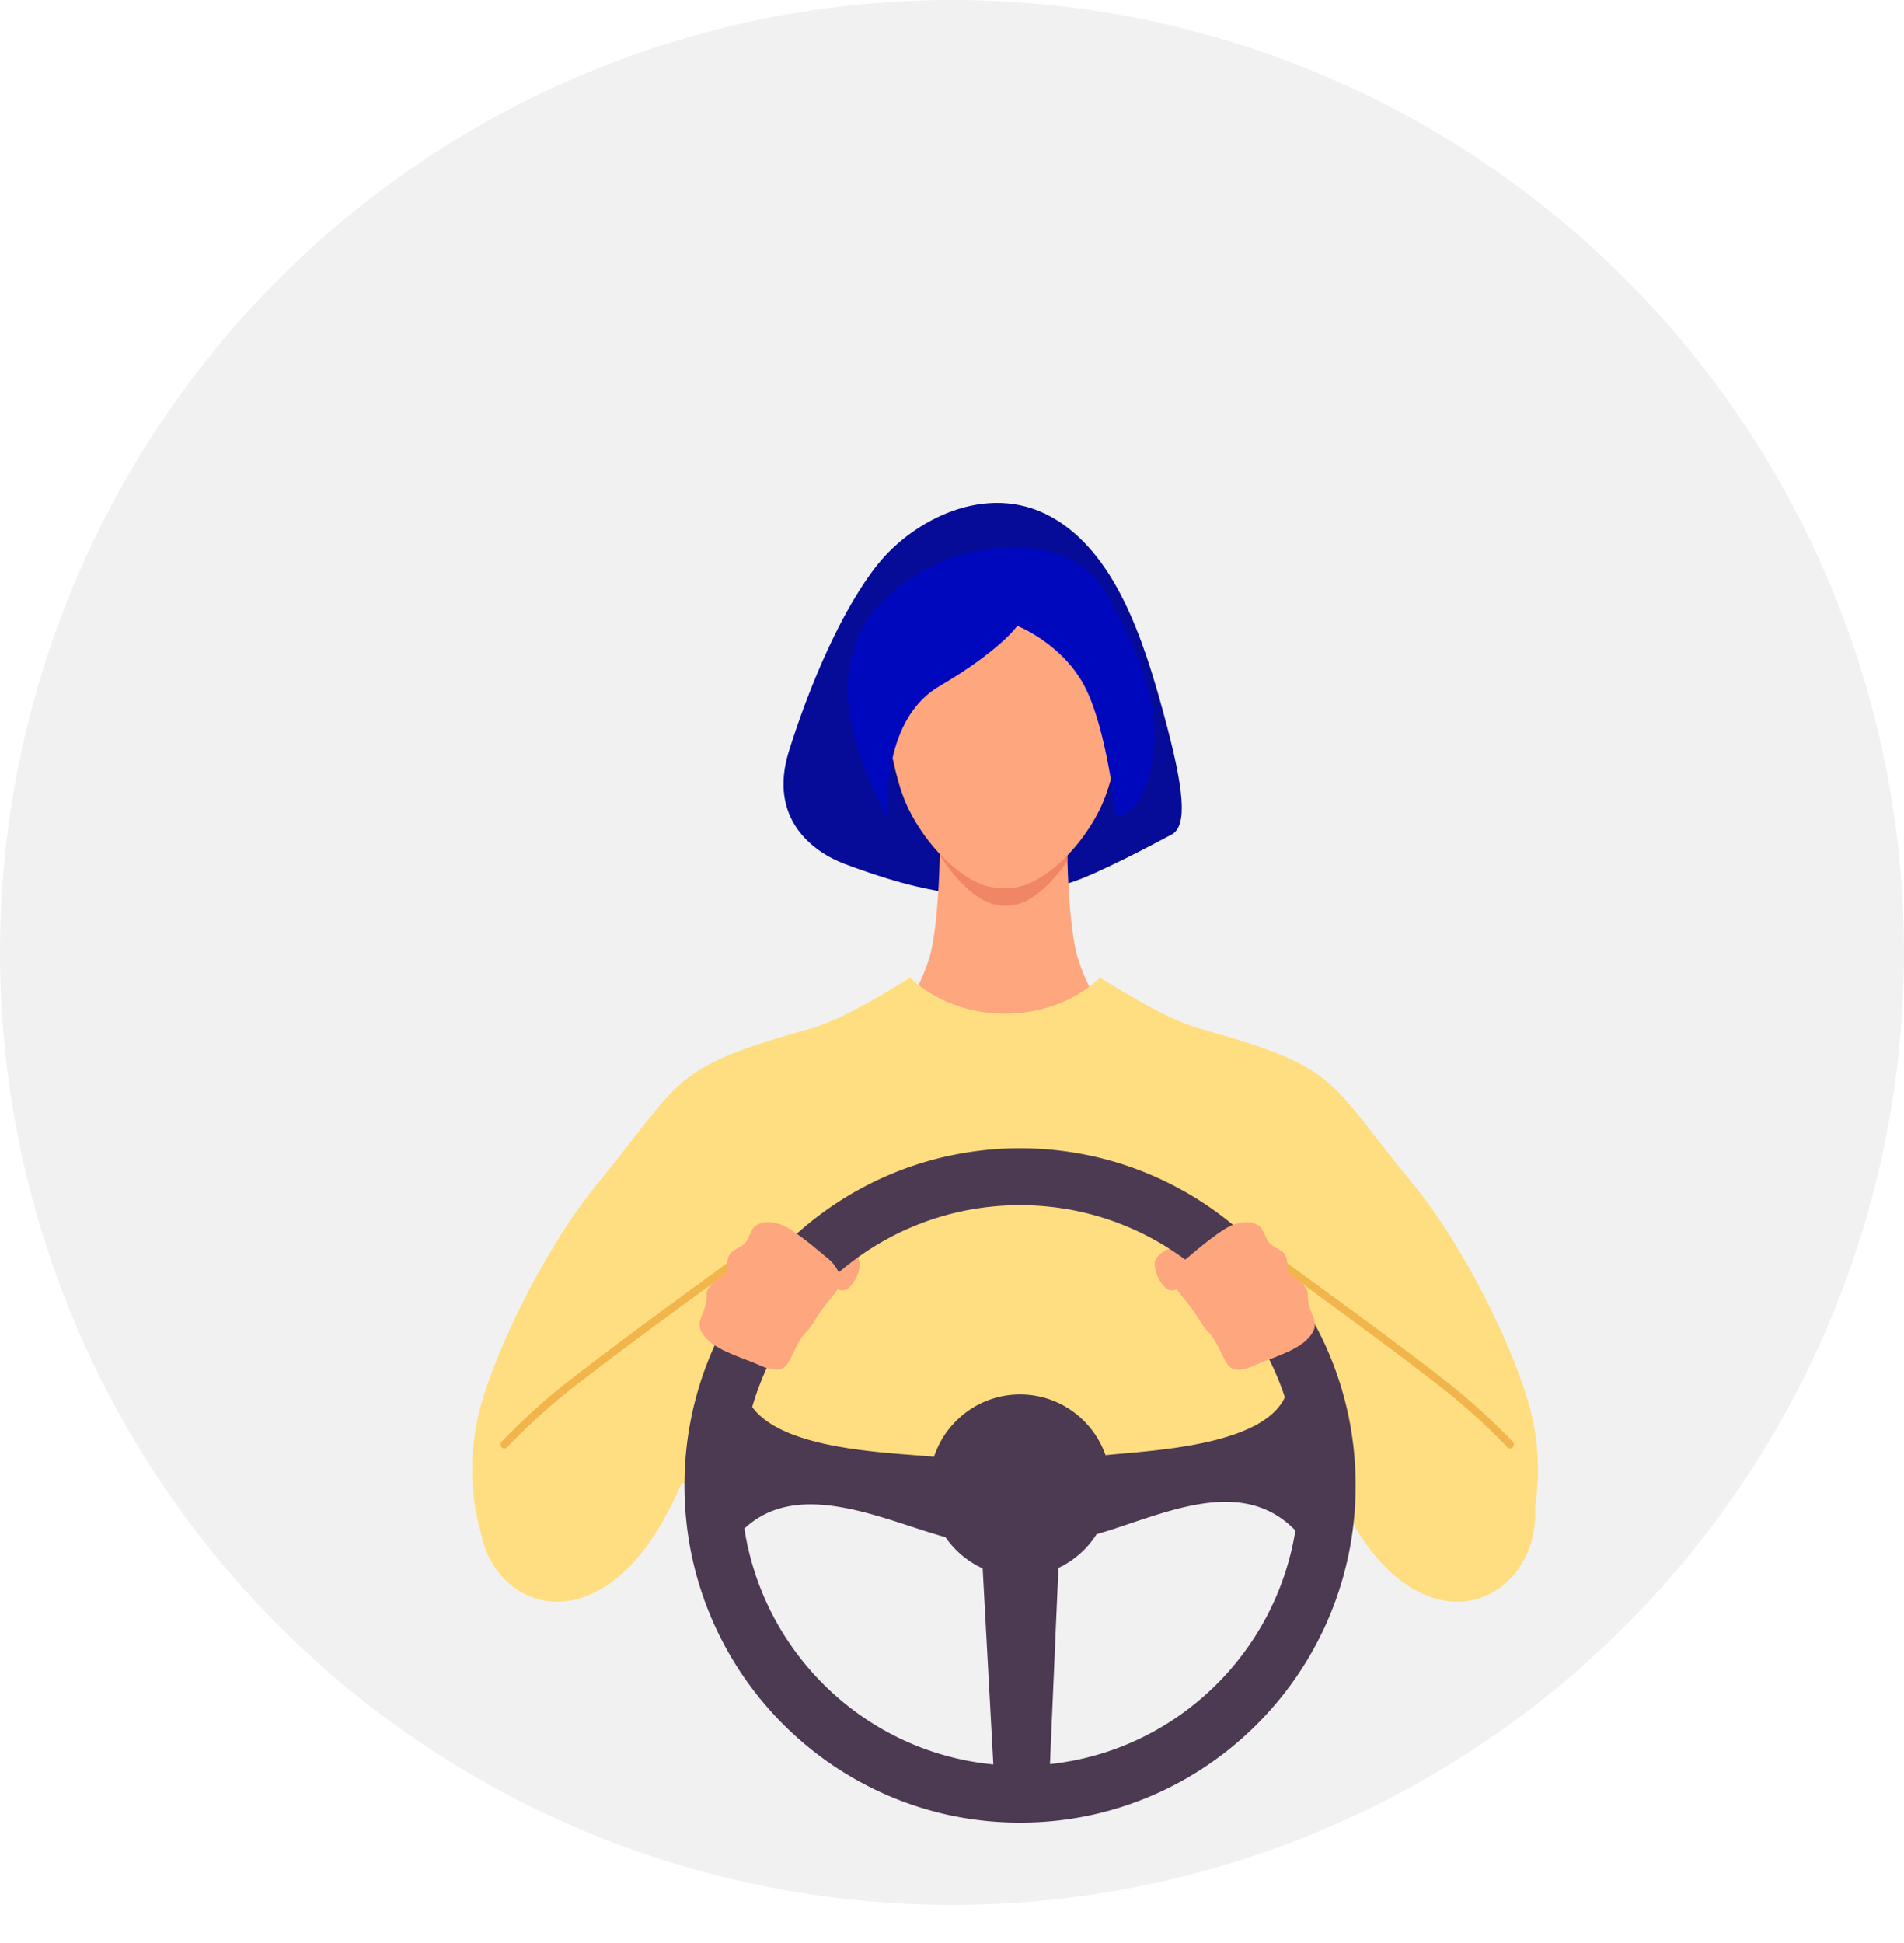 <svg width="250" height="255" fill="none" xmlns="http://www.w3.org/2000/svg"><circle cx="125" cy="125" r="125" fill="#F1F1F1"/><g filter="url(#filter0_d)"><path fill-rule="evenodd" clip-rule="evenodd" d="M103.902 103.383c-4.097-1.538-10.12-5.893-7.3-14.858 2.819-8.965 7.043-18.701 11.657-24.464 4.611-5.765 14.217-10.887 22.672-6.276 8.455 4.612 12.168 16.012 14.858 25.875 2.689 9.863 3.203 14.73 1.024 15.882-2.179 1.154-9.606 5.125-13.193 6.276-10.473 3.366-19.638 1.345-29.718-2.435z" fill="#060C97"/><path fill-rule="evenodd" clip-rule="evenodd" d="M116.454 97.49s.127 13.577-1.538 18.572c-1.665 4.994-4.481 8.324-4.481 8.324 9.651 7.896 19.012 7.896 28.664 0 0 0-2.819-3.33-4.481-8.324-1.665-4.995-1.538-18.572-1.538-18.572h-16.626z" fill="#FEA67E"/><path fill-rule="evenodd" clip-rule="evenodd" d="M116.454 97.49s.018 1.992-.051 4.729c1.858 2.974 4.118 5.188 6.119 6.119 1.492.695 3.478.701 4.973.015 1.835-.843 3.889-2.768 5.657-5.372-.097-3.122-.073-5.488-.073-5.488h-16.625v-.003z" fill="#F08666"/><path fill-rule="evenodd" clip-rule="evenodd" d="M99.481 124.967c-18.665 5.251-16.543 6.415-28.177 20.556-6.533 7.941-13.323 21.648-15.371 29.716-2.644 10.409.407 23.551 8.216 24.382 2.985.317 6.671-1.167 10.995-5.297 2.82-2.69 5.766-9.736 5.766-9.736l43.029 1.344v.064l1.03-.033 1.031.033v-.064l43.029-1.344s2.946 7.046 5.765 9.736c4.327 4.13 8.011 5.614 10.996 5.297 7.808-.831 10.86-13.973 8.216-24.382-2.049-8.071-8.839-21.775-15.371-29.716-11.634-14.141-9.513-15.308-28.178-20.556-3.858-1.085-9.446-4.406-13.005-6.66-6.672 6.309-18.293 6.309-24.965 0-3.56 2.254-9.147 5.575-13.006 6.66z" fill="#FFDE81"/><path fill-rule="evenodd" clip-rule="evenodd" d="M89.05 156.311s-27.666 18.571-31.253 25.234c-6.3 11.703 4.357 24.053 15.395 16.175 4.757-3.393 7.64-9.219 9.691-13.872a12188.98 12188.98 0 008.216-18.699l-2.049-8.838zm72.4 0s27.667 18.571 31.254 25.234c6.3 11.703-4.361 24.053-15.396 16.175-4.756-3.393-7.639-9.219-9.691-13.872a12188.98 12188.98 0 01-8.216-18.699l2.049-8.838z" fill="#FFDE81"/><path fill-rule="evenodd" clip-rule="evenodd" d="M103.162 153.522s2.804.855 2.731 2.423c-.072 1.568-1.226 3.324-2.112 3.397-.888.072-1.9-.665-2.067-1.662-.166-.998.239-1.52-.024-2.137-.26-.619 1.472-2.021 1.472-2.021zm44.177 0s-2.804.855-2.732 2.423c.073 1.568 1.227 3.324 2.112 3.397.889.072 1.901-.665 2.067-1.662.166-.998-.238-1.52.024-2.137.263-.619-1.471-2.021-1.471-2.021z" fill="#FEA67E"/><path fill-rule="evenodd" clip-rule="evenodd" d="M126.683 140.701c24.333-.139 44.177 19.559 44.316 43.999.139 24.439-19.472 44.364-43.809 44.503-24.336.139-44.177-19.559-44.316-43.999-.142-24.439 19.472-44.364 43.809-44.503zm.184 32.305c5.209-.031 9.651 3.305 11.292 7.974 5.605-.604 20.541-1.112 23.548-7.609-4.859-14.715-18.71-25.297-34.982-25.204-16.595.094-30.546 11.262-34.958 26.485 4.149 5.711 17.976 5.968 23.874 6.533 1.563-4.726 5.989-8.149 11.226-8.179zm10.114 18.347a11.96 11.96 0 01-5.01 4.424l-1.109 25.745c16.447-1.762 29.615-14.444 32.226-30.655-7.228-7.482-17.716-1.916-26.107.486zm-14.955 4.485a11.965 11.965 0 01-4.88-4.098c-8.05-2.206-19.27-7.826-26.403-1.13 2.538 16.505 15.99 29.365 32.685 30.957l-1.402-25.729z" fill="#4C3952"/><path fill-rule="evenodd" clip-rule="evenodd" d="M108.963 79.263s.42 11.144 3.43 17.1c2.393 4.738 6.234 8.425 9.494 9.7 1.777.695 4.137.701 5.917.015 3.266-1.26 7.131-4.956 9.533-9.715 3.007-5.956 3.43-17.1 3.43-17.1s-.541-3.65-4.995-6.98c-4.234-3.166-10.319-3.09-10.905-3.076-.59-.015-6.675-.09-10.909 3.076-4.454 3.33-4.995 6.98-4.995 6.98z" fill="#FEA67E"/><path fill-rule="evenodd" clip-rule="evenodd" d="M109.667 97.62s-1.408-12.809 6.66-17.547c8.071-4.738 10.247-7.94 10.247-7.94s5.892 2.305 8.838 7.94c2.946 5.636 4.101 16.907 4.101 16.907s2.946.77 4.611-6.276c1.665-7.047-1.127-14.32-5.766-22.672-4.635-8.352-17.036-7.174-24.209-3.073-7.174 4.097-9.863 8.965-9.863 16.012.003 7.043 5.381 16.65 5.381 16.65z" fill="#0008BE"/><path d="M59.223 180.092a.52.52 0 01-.35-.136.515.515 0 01-.024-.726c.039-.042 3.916-4.188 8.892-8.046 5.98-4.639 12.196-9.177 18.203-13.565l3.058-2.236a.512.512 0 11.604.828l-3.06 2.236c-5.999 4.385-12.205 8.917-18.176 13.547-4.91 3.807-8.733 7.895-8.772 7.934a.504.504 0 01-.375.164zm132.054 0a.506.506 0 01-.374-.164c-.037-.042-3.865-4.13-8.772-7.935-5.983-4.641-12.205-9.183-18.224-13.579l-3.019-2.206a.512.512 0 11.604-.828l3.016 2.206c6.022 4.399 12.25 8.947 18.245 13.595 4.977 3.858 8.857 8.004 8.893 8.046a.515.515 0 01-.024.725.47.47 0 01-.345.14z" fill="#F2B54B"/><path fill-rule="evenodd" clip-rule="evenodd" d="M101.418 154.927s-3.514-3.058-5.324-3.968c-1.813-.906-3.683-.68-4.306.396-.622 1.076-.568 1.587-1.417 2.155-.85.565-1.698.622-1.87 2.097-.17 1.474.283 1.021-.68 1.813-.964.794-2.04 1.471-2.04 2.435s-.058 1.36-.51 2.493c-.454 1.133-.886 1.961.68 3.511 1.564 1.55 5.133 2.56 6.457 3.173 1.326.614 3.057 1.245 3.91.058.849-1.191 1.302-3.116 2.72-4.476.561-.537 1.268-2.003 2.41-3.429 1.563-1.943 2.496-2.804 1.683-4.212-.32-.563-.598-1.209-1.713-2.046zm47.667 0s3.515-3.058 5.325-3.968c1.813-.906 3.68-.68 4.306.396.622 1.076.568 1.587 1.417 2.155.849.565 1.698.622 1.87 2.097.169 1.474-.284 1.021.68 1.813.964.794 2.04 1.471 2.04 2.435s.057 1.36.51 2.493c.454 1.133.886 1.961-.68 3.511-1.565 1.55-5.133 2.56-6.457 3.173-1.326.614-3.058 1.245-3.907.058-.849-1.191-1.302-3.116-2.719-4.476-.562-.537-1.267-2.003-2.412-3.429-1.562-1.943-2.499-2.804-1.683-4.212.314-.563.595-1.209 1.71-2.046z" fill="#FEA67E"/></g><defs><filter id="filter0_d" x="47" y="51" width="169.939" height="203.204" filterUnits="userSpaceOnUse" color-interpolation-filters="sRGB"><feFlood flood-opacity="0" result="BackgroundImageFix"/><feColorMatrix in="SourceAlpha" values="0 0 0 0 0 0 0 0 0 0 0 0 0 0 0 0 0 0 127 0" result="hardAlpha"/><feOffset dx="7" dy="10"/><feGaussianBlur stdDeviation="7.5"/><feComposite in2="hardAlpha" operator="out"/><feColorMatrix values="0 0 0 0 0 0 0 0 0 0 0 0 0 0 0 0 0 0 0.65 0"/><feBlend in2="BackgroundImageFix" result="effect1_dropShadow"/><feBlend in="SourceGraphic" in2="effect1_dropShadow" result="shape"/></filter></defs></svg>
